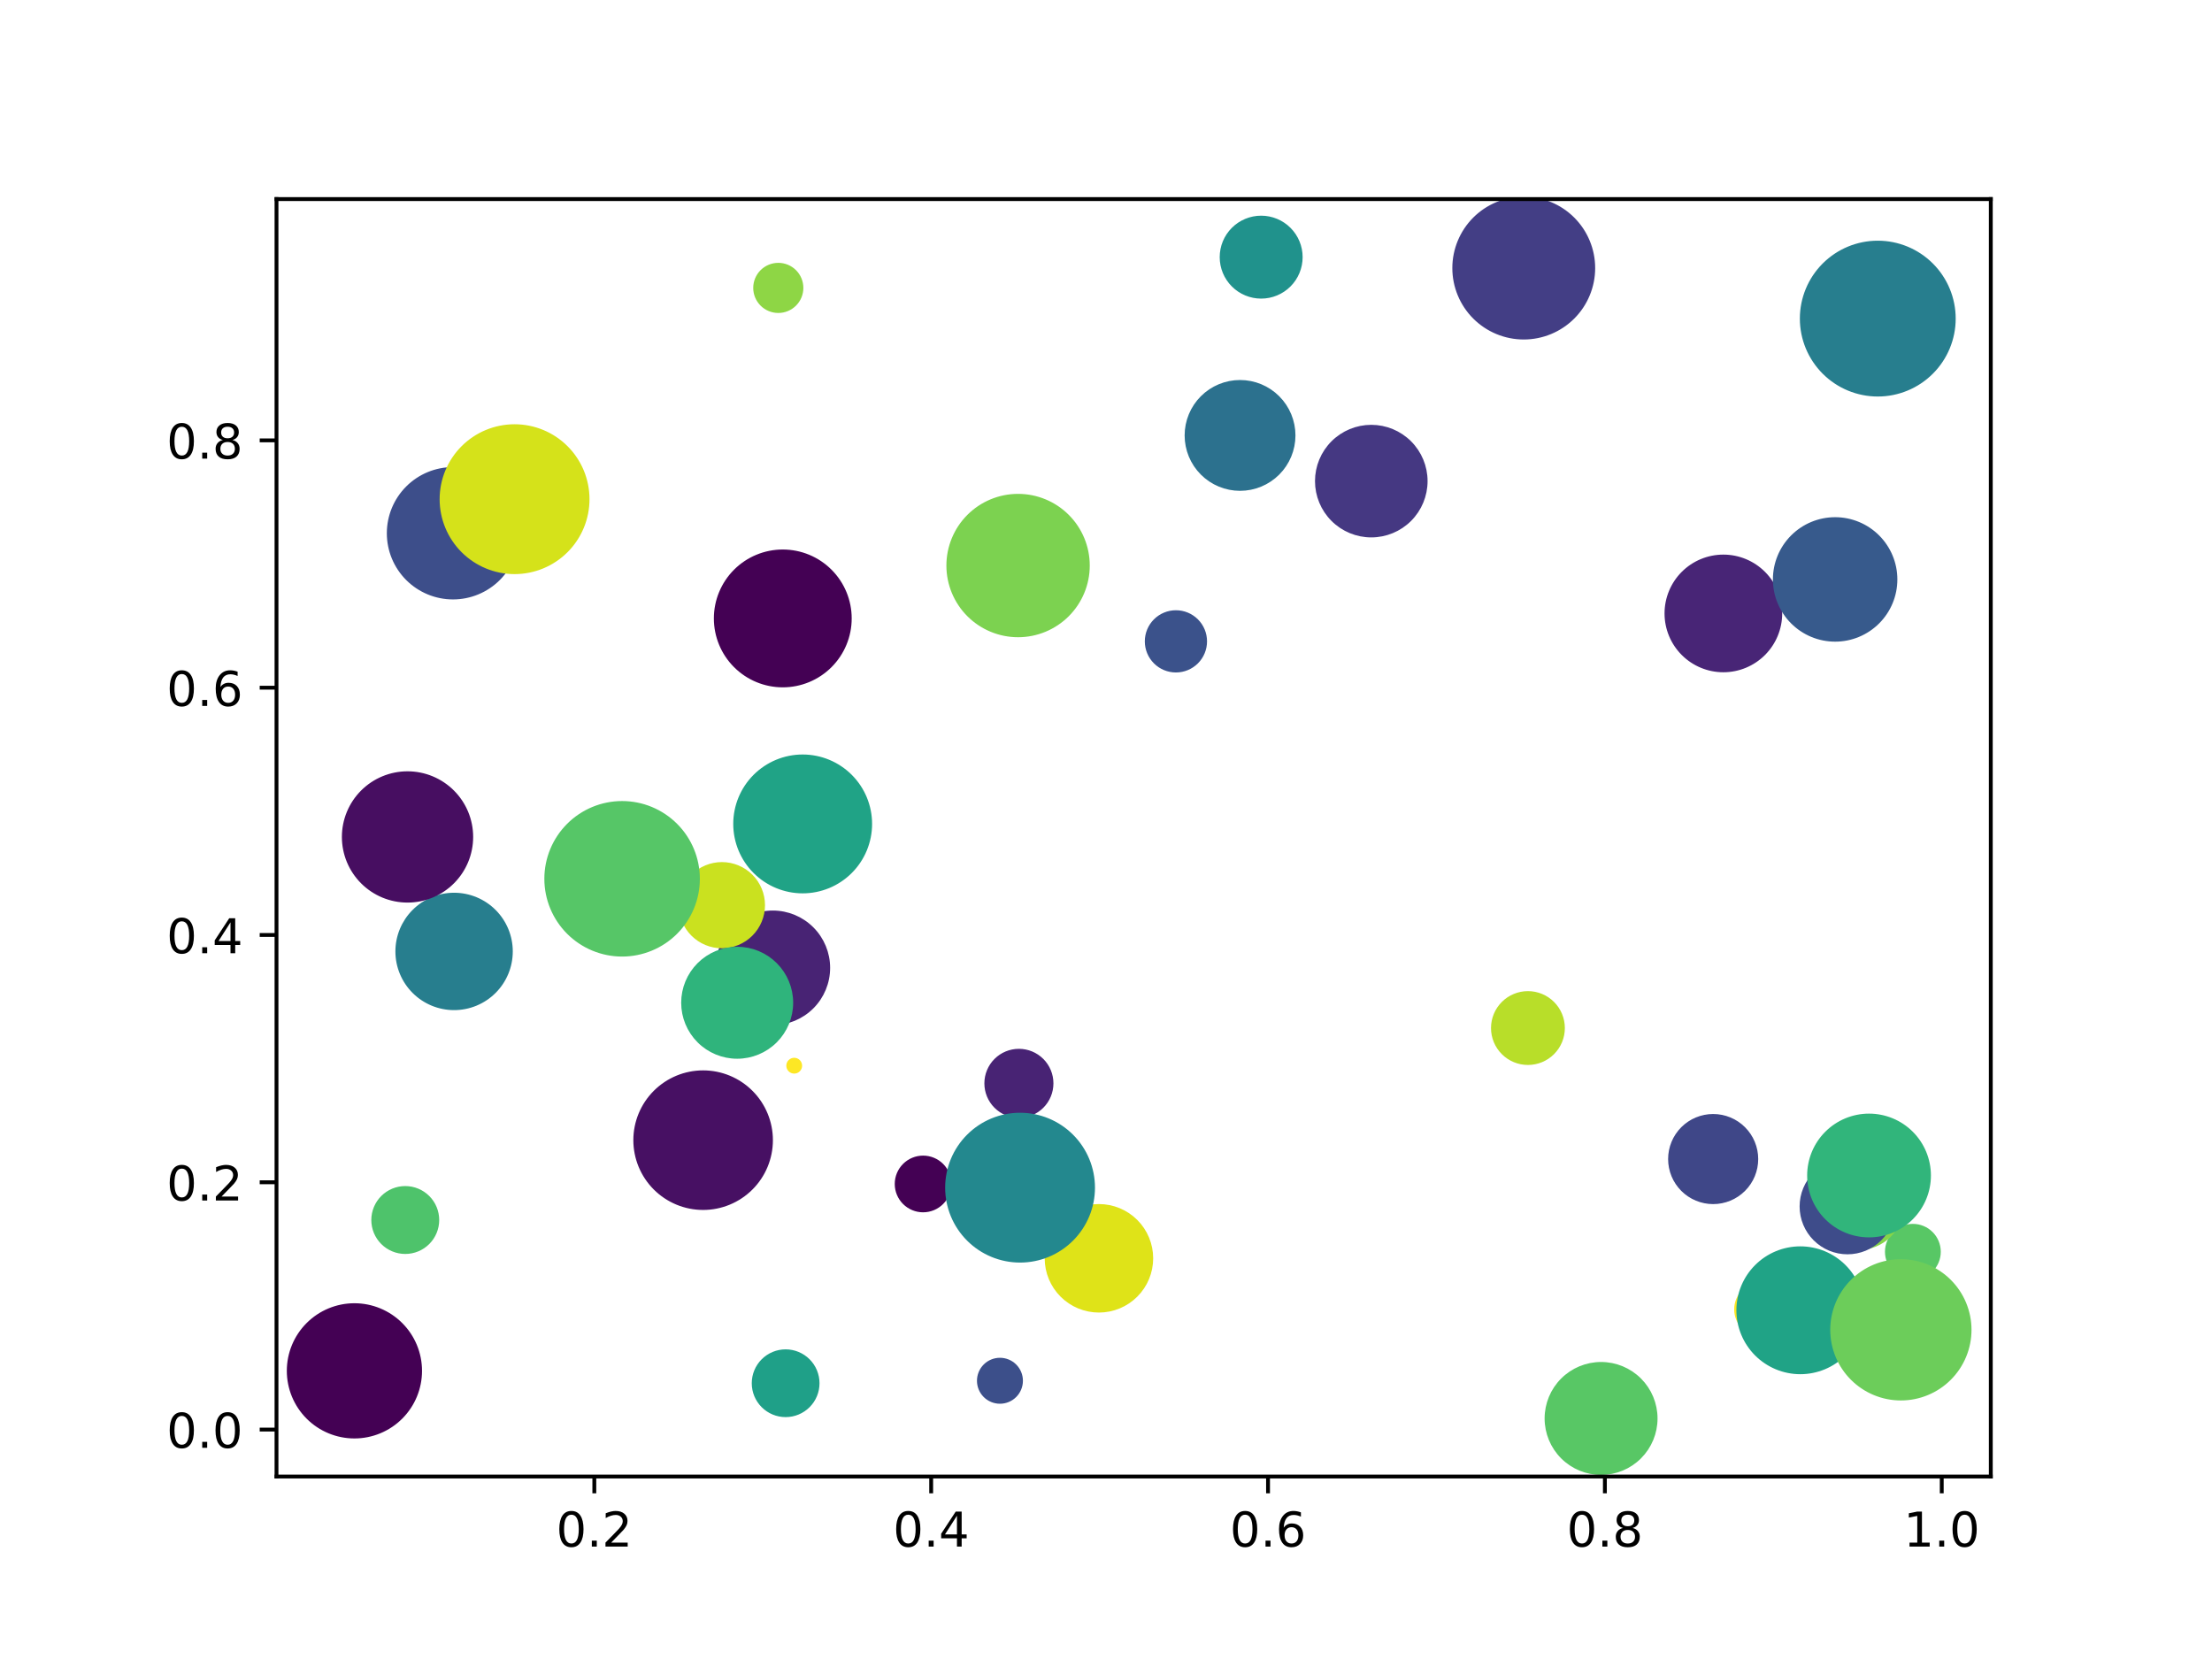 <?xml version="1.0" encoding="utf-8" standalone="no"?>
<!DOCTYPE svg PUBLIC "-//W3C//DTD SVG 1.1//EN"
  "http://www.w3.org/Graphics/SVG/1.1/DTD/svg11.dtd">
<!-- Created with matplotlib (https://matplotlib.org/) -->
<svg height="345.6pt" version="1.1" viewBox="0 0 460.8 345.6" width="460.8pt" xmlns="http://www.w3.org/2000/svg" xmlns:xlink="http://www.w3.org/1999/xlink">
 <defs>
  <style type="text/css">*{stroke-linecap:butt;stroke-linejoin:round;}</style>
 </defs>
 <g id="figure_1">
  <g id="patch_1">
   <path d="M 0 345.6 
L 460.8 345.6 
L 460.8 0 
L 0 0 
z
" style="fill:#ffffff;"/>
  </g>
  <g id="axes_1">
   <g id="patch_2">
    <path d="M 57.6 307.584 
L 414.72 307.584 
L 414.72 41.472 
L 57.6 41.472 
z
" style="fill:#ffffff;"/>
   </g>
   <g id="PathCollection_1">
    <path clip-path="url(#pdd74cebd3e)" d="M 160.993 213.062 
C 164.027 213.062 166.937 211.856 169.082 209.711 
C 171.228 207.566 172.433 204.656 172.433 201.622 
C 172.433 198.588 171.228 195.678 169.082 193.533 
C 166.937 191.388 164.027 190.182 160.993 190.182 
C 157.959 190.182 155.049 191.388 152.904 193.533 
C 150.759 195.678 149.554 198.588 149.554 201.622 
C 149.554 204.656 150.759 207.566 152.904 209.711 
C 155.049 211.856 157.959 213.062 160.993 213.062 
z
" style="fill:#482374;stroke:#482374;"/>
    <path clip-path="url(#pdd74cebd3e)" d="M 398.487 266.08 
C 399.896 266.08 401.248 265.521 402.244 264.524 
C 403.24 263.528 403.8 262.177 403.8 260.768 
C 403.8 259.358 403.24 258.007 402.244 257.011 
C 401.248 256.014 399.896 255.455 398.487 255.455 
C 397.078 255.455 395.727 256.014 394.73 257.011 
C 393.734 258.007 393.174 259.358 393.174 260.768 
C 393.174 262.177 393.734 263.528 394.73 264.524 
C 395.727 265.521 397.078 266.08 398.487 266.08 
z
" style="fill:#58c765;stroke:#58c765;"/>
    <path clip-path="url(#pdd74cebd3e)" d="M 366.942 277.948 
C 368.316 277.948 369.634 277.402 370.605 276.43 
C 371.577 275.459 372.123 274.141 372.123 272.767 
C 372.123 271.393 371.577 270.076 370.605 269.104 
C 369.634 268.133 368.316 267.587 366.942 267.587 
C 365.568 267.587 364.25 268.133 363.279 269.104 
C 362.307 270.076 361.762 271.393 361.762 272.767 
C 361.762 274.141 362.307 275.459 363.279 276.43 
C 364.25 277.402 365.568 277.948 366.942 277.948 
z
" style="fill:#fbe723;stroke:#fbe723;"/>
    <path clip-path="url(#pdd74cebd3e)" d="M 318.296 221.352 
C 320.203 221.352 322.033 220.594 323.381 219.246 
C 324.73 217.897 325.487 216.068 325.487 214.161 
C 325.487 212.254 324.73 210.425 323.381 209.076 
C 322.033 207.728 320.203 206.97 318.296 206.97 
C 316.389 206.97 314.56 207.728 313.212 209.076 
C 311.863 210.425 311.105 212.254 311.105 214.161 
C 311.105 216.068 311.863 217.897 313.212 219.246 
C 314.56 220.594 316.389 221.352 318.296 221.352 
z
" style="fill:#b8de29;stroke:#b8de29;"/>
    <path clip-path="url(#pdd74cebd3e)" d="M 84.424 260.723 
C 86.167 260.723 87.839 260.031 89.071 258.798 
C 90.304 257.566 90.996 255.894 90.996 254.151 
C 90.996 252.408 90.304 250.736 89.071 249.503 
C 87.839 248.271 86.167 247.578 84.424 247.578 
C 82.681 247.578 81.009 248.271 79.776 249.503 
C 78.544 250.736 77.851 252.408 77.851 254.151 
C 77.851 255.894 78.544 257.566 79.776 258.798 
C 81.009 260.031 82.681 260.723 84.424 260.723 
z
" style="fill:#4ec36b;stroke:#4ec36b;"/>
    <path clip-path="url(#pdd74cebd3e)" d="M 73.833 299.156 
C 77.435 299.156 80.89 297.725 83.438 295.178 
C 85.985 292.63 87.416 289.175 87.416 285.573 
C 87.416 281.97 85.985 278.515 83.438 275.968 
C 80.89 273.421 77.435 271.989 73.833 271.989 
C 70.23 271.989 66.775 273.421 64.228 275.968 
C 61.681 278.515 60.249 281.97 60.249 285.573 
C 60.249 289.175 61.681 292.63 64.228 295.178 
C 66.775 297.725 70.23 299.156 73.833 299.156 
z
" style="fill:#440154;stroke:#440154;"/>
    <path clip-path="url(#pdd74cebd3e)" d="M 150.386 197.045 
C 152.635 197.045 154.792 196.152 156.382 194.562 
C 157.972 192.972 158.865 190.815 158.865 188.567 
C 158.865 186.318 157.972 184.161 156.382 182.571 
C 154.792 180.981 152.635 180.088 150.386 180.088 
C 148.138 180.088 145.981 180.981 144.391 182.571 
C 142.801 184.161 141.907 186.318 141.907 188.567 
C 141.907 190.815 142.801 192.972 144.391 194.562 
C 145.981 196.152 148.138 197.045 150.386 197.045 
z
" style="fill:#cae11f;stroke:#cae11f;"/>
    <path clip-path="url(#pdd74cebd3e)" d="M 387.178 259.901 
C 389.566 259.901 391.857 258.953 393.545 257.264 
C 395.234 255.576 396.182 253.285 396.182 250.897 
C 396.182 248.509 395.234 246.218 393.545 244.53 
C 391.857 242.841 389.566 241.893 387.178 241.893 
C 384.79 241.893 382.499 242.841 380.811 244.53 
C 379.122 246.218 378.174 248.509 378.174 250.897 
C 378.174 253.285 379.122 255.576 380.811 257.264 
C 382.499 258.953 384.79 259.901 387.178 259.901 
z
" style="fill:#86d549;stroke:#86d549;"/>
    <path clip-path="url(#pdd74cebd3e)" d="M 167.211 185.6 
C 170.914 185.6 174.465 184.128 177.083 181.51 
C 179.702 178.892 181.173 175.341 181.173 171.638 
C 181.173 167.935 179.702 164.384 177.083 161.765 
C 174.465 159.147 170.914 157.676 167.211 157.676 
C 163.508 157.676 159.957 159.147 157.339 161.765 
C 154.72 164.384 153.249 167.935 153.249 171.638 
C 153.249 175.341 154.72 178.892 157.339 181.51 
C 159.957 184.128 163.508 185.6 167.211 185.6 
z
" style="fill:#20a386;stroke:#20a386;"/>
    <path clip-path="url(#pdd74cebd3e)" d="M 384.864 260.795 
C 387.375 260.795 389.785 259.798 391.561 258.021 
C 393.337 256.245 394.335 253.836 394.335 251.324 
C 394.335 248.812 393.337 246.403 391.561 244.627 
C 389.785 242.851 387.375 241.853 384.864 241.853 
C 382.352 241.853 379.942 242.851 378.166 244.627 
C 376.39 246.403 375.392 248.812 375.392 251.324 
C 375.392 253.836 376.39 256.245 378.166 258.021 
C 379.942 259.798 382.352 260.795 384.864 260.795 
z
" style="fill:#3e4c8a;stroke:#3e4c8a;"/>
    <path clip-path="url(#pdd74cebd3e)" d="M 244.966 139.588 
C 246.553 139.588 248.074 138.958 249.196 137.836 
C 250.318 136.714 250.948 135.193 250.948 133.606 
C 250.948 132.02 250.318 130.498 249.196 129.377 
C 248.074 128.255 246.553 127.625 244.966 127.625 
C 243.38 127.625 241.859 128.255 240.737 129.377 
C 239.615 130.498 238.985 132.02 238.985 133.606 
C 238.985 135.193 239.615 136.714 240.737 137.836 
C 241.859 138.958 243.38 139.588 244.966 139.588 
z
" style="fill:#3b528b;stroke:#3b528b;"/>
    <path clip-path="url(#pdd74cebd3e)" d="M 262.724 61.706 
C 264.882 61.706 266.952 60.848 268.478 59.322 
C 270.004 57.796 270.862 55.726 270.862 53.568 
C 270.862 51.41 270.004 49.34 268.478 47.814 
C 266.952 46.288 264.882 45.43 262.724 45.43 
C 260.566 45.43 258.496 46.288 256.97 47.814 
C 255.444 49.34 254.586 51.41 254.586 53.568 
C 254.586 55.726 255.444 57.796 256.97 59.322 
C 258.496 60.848 260.566 61.706 262.724 61.706 
z
" style="fill:#20928c;stroke:#20928c;"/>
    <path clip-path="url(#pdd74cebd3e)" d="M 359.01 139.544 
C 362.127 139.544 365.117 138.306 367.322 136.101 
C 369.526 133.897 370.765 130.907 370.765 127.789 
C 370.765 124.672 369.526 121.681 367.322 119.477 
C 365.117 117.273 362.127 116.034 359.01 116.034 
C 355.892 116.034 352.902 117.273 350.697 119.477 
C 348.493 121.681 347.254 124.672 347.254 127.789 
C 347.254 130.907 348.493 133.897 350.697 136.101 
C 352.902 138.306 355.892 139.544 359.01 139.544 
z
" style="fill:#482576;stroke:#482576;"/>
    <path clip-path="url(#pdd74cebd3e)" d="M 162.133 64.698 
C 163.386 64.698 164.587 64.2 165.472 63.315 
C 166.358 62.429 166.855 61.228 166.855 59.976 
C 166.855 58.724 166.358 57.522 165.472 56.637 
C 164.587 55.751 163.386 55.254 162.133 55.254 
C 160.881 55.254 159.68 55.751 158.794 56.637 
C 157.909 57.522 157.411 58.724 157.411 59.976 
C 157.411 61.228 157.909 62.429 158.794 63.315 
C 159.68 64.2 160.881 64.698 162.133 64.698 
z
" style="fill:#8ed645;stroke:#8ed645;"/>
    <path clip-path="url(#pdd74cebd3e)" d="M 333.534 306.75 
C 336.52 306.75 339.385 305.563 341.497 303.451 
C 343.609 301.339 344.795 298.475 344.795 295.488 
C 344.795 292.501 343.609 289.637 341.497 287.525 
C 339.385 285.413 336.52 284.226 333.534 284.226 
C 330.547 284.226 327.682 285.413 325.571 287.525 
C 323.459 289.637 322.272 292.501 322.272 295.488 
C 322.272 298.475 323.459 301.339 325.571 303.451 
C 327.682 305.563 330.547 306.75 333.534 306.75 
z
" style="fill:#58c765;stroke:#58c765;"/>
    <path clip-path="url(#pdd74cebd3e)" d="M 94.37 124.372 
C 97.893 124.372 101.272 122.973 103.764 120.481 
C 106.255 117.99 107.655 114.611 107.655 111.087 
C 107.655 107.564 106.255 104.184 103.764 101.693 
C 101.272 99.202 97.893 97.802 94.37 97.802 
C 90.846 97.802 87.467 99.202 84.975 101.693 
C 82.484 104.184 81.084 107.564 81.084 111.087 
C 81.084 114.611 82.484 117.99 84.975 120.481 
C 87.467 122.973 90.846 124.372 94.37 124.372 
z
" style="fill:#3d4e8a;stroke:#3d4e8a;"/>
    <path clip-path="url(#pdd74cebd3e)" d="M 163.068 142.685 
C 166.742 142.685 170.267 141.225 172.866 138.627 
C 175.464 136.029 176.924 132.504 176.924 128.829 
C 176.924 125.154 175.464 121.63 172.866 119.031 
C 170.267 116.433 166.742 114.973 163.068 114.973 
C 159.393 114.973 155.868 116.433 153.27 119.031 
C 150.671 121.63 149.211 125.154 149.211 128.829 
C 149.211 132.504 150.671 136.029 153.27 138.627 
C 155.868 141.225 159.393 142.685 163.068 142.685 
z
" style="fill:#440154;stroke:#440154;"/>
    <path clip-path="url(#pdd74cebd3e)" d="M 129.596 198.768 
C 133.759 198.768 137.752 197.114 140.696 194.17 
C 143.639 191.226 145.293 187.233 145.293 183.07 
C 145.293 178.907 143.639 174.914 140.696 171.97 
C 137.752 169.027 133.759 167.373 129.596 167.373 
C 125.433 167.373 121.44 169.027 118.496 171.97 
C 115.552 174.914 113.898 178.907 113.898 183.07 
C 113.898 187.233 115.552 191.226 118.496 194.17 
C 121.44 197.114 125.433 198.768 129.596 198.768 
z
" style="fill:#56c667;stroke:#56c667;"/>
    <path clip-path="url(#pdd74cebd3e)" d="M 391.175 82.102 
C 395.347 82.102 399.348 80.444 402.298 77.494 
C 405.248 74.544 406.906 70.542 406.906 66.371 
C 406.906 62.199 405.248 58.197 402.298 55.247 
C 399.348 52.297 395.347 50.64 391.175 50.64 
C 387.003 50.64 383.001 52.297 380.051 55.247 
C 377.101 58.197 375.444 62.199 375.444 66.371 
C 375.444 70.542 377.101 74.544 380.051 77.494 
C 383.001 80.444 387.003 82.102 391.175 82.102 
z
" style="fill:#277e8e;stroke:#277e8e;"/>
    <path clip-path="url(#pdd74cebd3e)" d="M 258.324 101.749 
C 261.252 101.749 264.061 100.585 266.132 98.514 
C 268.203 96.444 269.367 93.634 269.367 90.706 
C 269.367 87.777 268.203 84.968 266.132 82.897 
C 264.061 80.826 261.252 79.663 258.324 79.663 
C 255.395 79.663 252.586 80.826 250.515 82.897 
C 248.444 84.968 247.281 87.777 247.281 90.706 
C 247.281 93.634 248.444 96.444 250.515 98.514 
C 252.586 100.585 255.395 101.749 258.324 101.749 
z
" style="fill:#2c718e;stroke:#2c718e;"/>
    <path clip-path="url(#pdd74cebd3e)" d="M 317.425 70.223 
C 321.238 70.223 324.896 68.708 327.592 66.012 
C 330.288 63.316 331.803 59.658 331.803 55.845 
C 331.803 52.032 330.288 48.375 327.592 45.678 
C 324.896 42.982 321.238 41.467 317.425 41.467 
C 313.612 41.467 309.955 42.982 307.258 45.678 
C 304.562 48.375 303.047 52.032 303.047 55.845 
C 303.047 59.658 304.562 63.316 307.258 66.012 
C 309.955 68.708 313.612 70.223 317.425 70.223 
z
" style="fill:#433e85;stroke:#433e85;"/>
    <path clip-path="url(#pdd74cebd3e)" d="M 228.927 272.928 
C 231.792 272.928 234.539 271.79 236.564 269.764 
C 238.59 267.739 239.728 264.992 239.728 262.127 
C 239.728 259.263 238.59 256.516 236.564 254.49 
C 234.539 252.465 231.792 251.327 228.927 251.327 
C 226.063 251.327 223.316 252.465 221.29 254.49 
C 219.265 256.516 218.127 259.263 218.127 262.127 
C 218.127 264.992 219.265 267.739 221.29 269.764 
C 223.316 271.79 226.063 272.928 228.927 272.928 
z
" style="fill:#dfe318;stroke:#dfe318;"/>
    <path clip-path="url(#pdd74cebd3e)" d="M 107.194 119.099 
C 111.201 119.099 115.045 117.507 117.878 114.674 
C 120.712 111.84 122.304 107.997 122.304 103.99 
C 122.304 99.982 120.712 96.139 117.878 93.305 
C 115.045 90.472 111.201 88.88 107.194 88.88 
C 103.187 88.88 99.343 90.472 96.51 93.305 
C 93.676 96.139 92.084 99.982 92.084 103.99 
C 92.084 107.997 93.676 111.84 96.51 114.674 
C 99.343 117.507 103.187 119.099 107.194 119.099 
z
" style="fill:#d5e21a;stroke:#d5e21a;"/>
    <path clip-path="url(#pdd74cebd3e)" d="M 153.567 220.054 
C 156.528 220.054 159.368 218.877 161.462 216.784 
C 163.556 214.69 164.732 211.85 164.732 208.889 
C 164.732 205.928 163.556 203.088 161.462 200.995 
C 159.368 198.901 156.528 197.725 153.567 197.725 
C 150.607 197.725 147.767 198.901 145.673 200.995 
C 143.579 203.088 142.403 205.928 142.403 208.889 
C 142.403 211.85 143.579 214.69 145.673 216.784 
C 147.767 218.877 150.607 220.054 153.567 220.054 
z
" style="fill:#2fb47c;stroke:#2fb47c;"/>
    <path clip-path="url(#pdd74cebd3e)" d="M 165.449 223.151 
C 165.753 223.151 166.045 223.03 166.26 222.814 
C 166.475 222.599 166.596 222.307 166.596 222.003 
C 166.596 221.698 166.475 221.406 166.26 221.191 
C 166.045 220.976 165.753 220.855 165.449 220.855 
C 165.144 220.855 164.852 220.976 164.637 221.191 
C 164.422 221.406 164.301 221.698 164.301 222.003 
C 164.301 222.307 164.422 222.599 164.637 222.814 
C 164.852 223.03 165.144 223.151 165.449 223.151 
z
" style="fill:#fde725;stroke:#fde725;"/>
    <path clip-path="url(#pdd74cebd3e)" d="M 192.297 252.046 
C 193.731 252.046 195.106 251.477 196.12 250.463 
C 197.134 249.449 197.703 248.074 197.703 246.64 
C 197.703 245.207 197.134 243.831 196.12 242.818 
C 195.106 241.804 193.731 241.234 192.297 241.234 
C 190.864 241.234 189.489 241.804 188.475 242.818 
C 187.461 243.831 186.891 245.207 186.891 246.64 
C 186.891 248.074 187.461 249.449 188.475 250.463 
C 189.489 251.477 190.864 252.046 192.297 252.046 
z
" style="fill:#440154;stroke:#440154;"/>
    <path clip-path="url(#pdd74cebd3e)" d="M 389.355 257.27 
C 392.641 257.27 395.793 255.965 398.117 253.641 
C 400.441 251.317 401.746 248.165 401.746 244.879 
C 401.746 241.593 400.441 238.441 398.117 236.117 
C 395.793 233.793 392.641 232.488 389.355 232.488 
C 386.069 232.488 382.917 233.793 380.593 236.117 
C 378.269 238.441 376.964 241.593 376.964 244.879 
C 376.964 248.165 378.269 251.317 380.593 253.641 
C 382.917 255.965 386.069 257.27 389.355 257.27 
z
" style="fill:#31b57b;stroke:#31b57b;"/>
    <path clip-path="url(#pdd74cebd3e)" d="M 94.595 209.926 
C 97.705 209.926 100.688 208.691 102.887 206.492 
C 105.086 204.293 106.321 201.31 106.321 198.2 
C 106.321 195.09 105.086 192.108 102.887 189.909 
C 100.688 187.71 97.705 186.474 94.595 186.474 
C 91.485 186.474 88.503 187.71 86.304 189.909 
C 84.105 192.108 82.869 195.09 82.869 198.2 
C 82.869 201.31 84.105 204.293 86.304 206.492 
C 88.503 208.691 91.485 209.926 94.595 209.926 
z
" style="fill:#277e8e;stroke:#277e8e;"/>
    <path clip-path="url(#pdd74cebd3e)" d="M 84.894 187.524 
C 88.388 187.524 91.739 186.136 94.21 183.665 
C 96.68 181.195 98.068 177.844 98.068 174.35 
C 98.068 170.856 96.68 167.505 94.21 165.035 
C 91.739 162.565 88.388 161.176 84.894 161.176 
C 81.401 161.176 78.049 162.565 75.579 165.035 
C 73.109 167.505 71.721 170.856 71.721 174.35 
C 71.721 177.844 73.109 181.195 75.579 183.665 
C 78.049 186.136 81.401 187.524 84.894 187.524 
z
" style="fill:#470e61;stroke:#470e61;"/>
    <path clip-path="url(#pdd74cebd3e)" d="M 208.307 291.925 
C 209.444 291.925 210.535 291.473 211.339 290.669 
C 212.142 289.865 212.594 288.774 212.594 287.637 
C 212.594 286.5 212.142 285.41 211.339 284.606 
C 210.535 283.802 209.444 283.35 208.307 283.35 
C 207.17 283.35 206.079 283.802 205.275 284.606 
C 204.472 285.41 204.02 286.5 204.02 287.637 
C 204.02 288.774 204.472 289.865 205.275 290.669 
C 206.079 291.473 207.17 291.925 208.307 291.925 
z
" style="fill:#3c4f8a;stroke:#3c4f8a;"/>
    <path clip-path="url(#pdd74cebd3e)" d="M 375.039 285.77 
C 378.438 285.77 381.698 284.419 384.102 282.016 
C 386.505 279.612 387.855 276.352 387.855 272.953 
C 387.855 269.555 386.505 266.294 384.102 263.891 
C 381.698 261.488 378.438 260.137 375.039 260.137 
C 371.64 260.137 368.38 261.488 365.977 263.891 
C 363.573 266.294 362.223 269.555 362.223 272.953 
C 362.223 276.352 363.573 279.612 365.977 282.016 
C 368.38 284.419 371.64 285.77 375.039 285.77 
z
" style="fill:#20a386;stroke:#20a386;"/>
    <path clip-path="url(#pdd74cebd3e)" d="M 163.662 294.71 
C 165.401 294.71 167.069 294.019 168.299 292.789 
C 169.529 291.56 170.219 289.892 170.219 288.153 
C 170.219 286.414 169.529 284.746 168.299 283.516 
C 167.069 282.286 165.401 281.595 163.662 281.595 
C 161.923 281.595 160.255 282.286 159.025 283.516 
C 157.796 284.746 157.105 286.414 157.105 288.153 
C 157.105 289.892 157.796 291.56 159.025 292.789 
C 160.255 294.019 161.923 294.71 163.662 294.71 
z
" style="fill:#1fa088;stroke:#1fa088;"/>
    <path clip-path="url(#pdd74cebd3e)" d="M 395.987 291.241 
C 399.756 291.241 403.372 289.743 406.038 287.077 
C 408.703 284.412 410.201 280.796 410.201 277.026 
C 410.201 273.257 408.703 269.641 406.038 266.975 
C 403.372 264.31 399.756 262.812 395.987 262.812 
C 392.217 262.812 388.601 264.31 385.936 266.975 
C 383.27 269.641 381.772 273.257 381.772 277.026 
C 381.772 280.796 383.27 284.412 385.936 287.077 
C 388.601 289.743 392.217 291.241 395.987 291.241 
z
" style="fill:#6ccd5a;stroke:#6ccd5a;"/>
    <path clip-path="url(#pdd74cebd3e)" d="M 212.256 232.375 
C 214.031 232.375 215.734 231.67 216.989 230.415 
C 218.244 229.16 218.949 227.457 218.949 225.682 
C 218.949 223.907 218.244 222.204 216.989 220.949 
C 215.734 219.694 214.031 218.989 212.256 218.989 
C 210.481 218.989 208.779 219.694 207.524 220.949 
C 206.268 222.204 205.563 223.907 205.563 225.682 
C 205.563 227.457 206.268 229.16 207.524 230.415 
C 208.779 231.67 210.481 232.375 212.256 232.375 
z
" style="fill:#482374;stroke:#482374;"/>
    <path clip-path="url(#pdd74cebd3e)" d="M 212.084 132.246 
C 215.911 132.246 219.583 130.725 222.289 128.019 
C 224.996 125.312 226.516 121.641 226.516 117.814 
C 226.516 113.986 224.996 110.315 222.289 107.608 
C 219.583 104.902 215.911 103.381 212.084 103.381 
C 208.256 103.381 204.585 104.902 201.878 107.608 
C 199.172 110.315 197.651 113.986 197.651 117.814 
C 197.651 121.641 199.172 125.312 201.878 128.019 
C 204.585 130.725 208.256 132.246 212.084 132.246 
z
" style="fill:#7cd250;stroke:#7cd250;"/>
    <path clip-path="url(#pdd74cebd3e)" d="M 285.664 111.451 
C 288.641 111.451 291.496 110.268 293.602 108.163 
C 295.707 106.058 296.89 103.202 296.89 100.225 
C 296.89 97.248 295.707 94.392 293.602 92.287 
C 291.496 90.182 288.641 88.999 285.664 88.999 
C 282.687 88.999 279.831 90.182 277.726 92.287 
C 275.621 94.392 274.438 97.248 274.438 100.225 
C 274.438 103.202 275.621 106.058 277.726 108.163 
C 279.831 110.268 282.687 111.451 285.664 111.451 
z
" style="fill:#453882;stroke:#453882;"/>
    <path clip-path="url(#pdd74cebd3e)" d="M 382.292 133.168 
C 385.597 133.168 388.767 131.854 391.105 129.517 
C 393.442 127.18 394.755 124.009 394.755 120.704 
C 394.755 117.399 393.442 114.228 391.105 111.891 
C 388.767 109.554 385.597 108.241 382.292 108.241 
C 378.986 108.241 375.816 109.554 373.479 111.891 
C 371.141 114.228 369.828 117.399 369.828 120.704 
C 369.828 124.009 371.141 127.18 373.479 129.517 
C 375.816 131.854 378.986 133.168 382.292 133.168 
z
" style="fill:#375a8c;stroke:#375a8c;"/>
    <path clip-path="url(#pdd74cebd3e)" d="M 356.882 250.337 
C 359.238 250.337 361.498 249.401 363.164 247.735 
C 364.831 246.069 365.767 243.809 365.767 241.453 
C 365.767 239.096 364.831 236.836 363.164 235.17 
C 361.498 233.504 359.238 232.568 356.882 232.568 
C 354.526 232.568 352.266 233.504 350.6 235.17 
C 348.934 236.836 347.998 239.096 347.998 241.453 
C 347.998 243.809 348.934 246.069 350.6 247.735 
C 352.266 249.401 354.526 250.337 356.882 250.337 
z
" style="fill:#3f4788;stroke:#3f4788;"/>
    <path clip-path="url(#pdd74cebd3e)" d="M 212.499 262.517 
C 216.505 262.517 220.347 260.926 223.18 258.093 
C 226.013 255.26 227.604 251.418 227.604 247.412 
C 227.604 243.405 226.013 239.563 223.18 236.73 
C 220.347 233.897 216.505 232.306 212.499 232.306 
C 208.492 232.306 204.65 233.897 201.817 236.73 
C 198.984 239.563 197.393 243.405 197.393 247.412 
C 197.393 251.418 198.984 255.26 201.817 258.093 
C 204.65 260.926 208.492 262.517 212.499 262.517 
z
" style="fill:#23888e;stroke:#23888e;"/>
    <path clip-path="url(#pdd74cebd3e)" d="M 146.474 251.554 
C 150.196 251.554 153.767 250.075 156.399 247.443 
C 159.032 244.81 160.511 241.24 160.511 237.517 
C 160.511 233.794 159.032 230.224 156.399 227.591 
C 153.767 224.959 150.196 223.48 146.474 223.48 
C 142.751 223.48 139.18 224.959 136.548 227.591 
C 133.916 230.224 132.437 233.794 132.437 237.517 
C 132.437 241.24 133.916 244.81 136.548 247.443 
C 139.18 250.075 142.751 251.554 146.474 251.554 
z
" style="fill:#471063;stroke:#471063;"/>
   </g>
   <g id="matplotlib.axis_1">
    <g id="xtick_1">
     <g id="line2d_1">
      <defs>
       <path d="M 0 0 
L 0 3.5 
" id="m4fe78bd544" style="stroke:#000000;stroke-width:0.8;"/>
      </defs>
      <g>
       <use style="stroke:#000000;stroke-width:0.8;" x="123.808" xlink:href="#m4fe78bd544" y="307.584"/>
      </g>
     </g>
     <g id="text_1">
      <!-- 0.2 -->
      <g transform="translate(115.857 322.182)scale(0.1 -0.1)">
       <defs>
        <path d="M 31.781 66.406 
Q 24.172 66.406 20.328 58.906 
Q 16.5 51.422 16.5 36.375 
Q 16.5 21.391 20.328 13.891 
Q 24.172 6.391 31.781 6.391 
Q 39.453 6.391 43.281 13.891 
Q 47.125 21.391 47.125 36.375 
Q 47.125 51.422 43.281 58.906 
Q 39.453 66.406 31.781 66.406 
z
M 31.781 74.219 
Q 44.047 74.219 50.516 64.516 
Q 56.984 54.828 56.984 36.375 
Q 56.984 17.969 50.516 8.266 
Q 44.047 -1.422 31.781 -1.422 
Q 19.531 -1.422 13.062 8.266 
Q 6.594 17.969 6.594 36.375 
Q 6.594 54.828 13.062 64.516 
Q 19.531 74.219 31.781 74.219 
z
" id="DejaVuSans-48"/>
        <path d="M 10.688 12.406 
L 21 12.406 
L 21 0 
L 10.688 0 
z
" id="DejaVuSans-46"/>
        <path d="M 19.188 8.297 
L 53.609 8.297 
L 53.609 0 
L 7.328 0 
L 7.328 8.297 
Q 12.938 14.109 22.625 23.891 
Q 32.328 33.688 34.812 36.531 
Q 39.547 41.844 41.422 45.531 
Q 43.312 49.219 43.312 52.781 
Q 43.312 58.594 39.234 62.25 
Q 35.156 65.922 28.609 65.922 
Q 23.969 65.922 18.812 64.312 
Q 13.672 62.703 7.812 59.422 
L 7.812 69.391 
Q 13.766 71.781 18.938 73 
Q 24.125 74.219 28.422 74.219 
Q 39.75 74.219 46.484 68.547 
Q 53.219 62.891 53.219 53.422 
Q 53.219 48.922 51.531 44.891 
Q 49.859 40.875 45.406 35.406 
Q 44.188 33.984 37.641 27.219 
Q 31.109 20.453 19.188 8.297 
z
" id="DejaVuSans-50"/>
       </defs>
       <use xlink:href="#DejaVuSans-48"/>
       <use x="63.623" xlink:href="#DejaVuSans-46"/>
       <use x="95.41" xlink:href="#DejaVuSans-50"/>
      </g>
     </g>
    </g>
    <g id="xtick_2">
     <g id="line2d_2">
      <g>
       <use style="stroke:#000000;stroke-width:0.8;" x="193.982" xlink:href="#m4fe78bd544" y="307.584"/>
      </g>
     </g>
     <g id="text_2">
      <!-- 0.4 -->
      <g transform="translate(186.03 322.182)scale(0.1 -0.1)">
       <defs>
        <path d="M 37.797 64.312 
L 12.891 25.391 
L 37.797 25.391 
z
M 35.203 72.906 
L 47.609 72.906 
L 47.609 25.391 
L 58.016 25.391 
L 58.016 17.188 
L 47.609 17.188 
L 47.609 0 
L 37.797 0 
L 37.797 17.188 
L 4.891 17.188 
L 4.891 26.703 
z
" id="DejaVuSans-52"/>
       </defs>
       <use xlink:href="#DejaVuSans-48"/>
       <use x="63.623" xlink:href="#DejaVuSans-46"/>
       <use x="95.41" xlink:href="#DejaVuSans-52"/>
      </g>
     </g>
    </g>
    <g id="xtick_3">
     <g id="line2d_3">
      <g>
       <use style="stroke:#000000;stroke-width:0.8;" x="264.155" xlink:href="#m4fe78bd544" y="307.584"/>
      </g>
     </g>
     <g id="text_3">
      <!-- 0.6 -->
      <g transform="translate(256.203 322.182)scale(0.1 -0.1)">
       <defs>
        <path d="M 33.016 40.375 
Q 26.375 40.375 22.484 35.828 
Q 18.609 31.297 18.609 23.391 
Q 18.609 15.531 22.484 10.953 
Q 26.375 6.391 33.016 6.391 
Q 39.656 6.391 43.531 10.953 
Q 47.406 15.531 47.406 23.391 
Q 47.406 31.297 43.531 35.828 
Q 39.656 40.375 33.016 40.375 
z
M 52.594 71.297 
L 52.594 62.312 
Q 48.875 64.062 45.094 64.984 
Q 41.312 65.922 37.594 65.922 
Q 27.828 65.922 22.672 59.328 
Q 17.531 52.734 16.797 39.406 
Q 19.672 43.656 24.016 45.922 
Q 28.375 48.188 33.594 48.188 
Q 44.578 48.188 50.953 41.516 
Q 57.328 34.859 57.328 23.391 
Q 57.328 12.156 50.688 5.359 
Q 44.047 -1.422 33.016 -1.422 
Q 20.359 -1.422 13.672 8.266 
Q 6.984 17.969 6.984 36.375 
Q 6.984 53.656 15.188 63.938 
Q 23.391 74.219 37.203 74.219 
Q 40.922 74.219 44.703 73.484 
Q 48.484 72.75 52.594 71.297 
z
" id="DejaVuSans-54"/>
       </defs>
       <use xlink:href="#DejaVuSans-48"/>
       <use x="63.623" xlink:href="#DejaVuSans-46"/>
       <use x="95.41" xlink:href="#DejaVuSans-54"/>
      </g>
     </g>
    </g>
    <g id="xtick_4">
     <g id="line2d_4">
      <g>
       <use style="stroke:#000000;stroke-width:0.8;" x="334.328" xlink:href="#m4fe78bd544" y="307.584"/>
      </g>
     </g>
     <g id="text_4">
      <!-- 0.8 -->
      <g transform="translate(326.376 322.182)scale(0.1 -0.1)">
       <defs>
        <path d="M 31.781 34.625 
Q 24.75 34.625 20.719 30.859 
Q 16.703 27.094 16.703 20.516 
Q 16.703 13.922 20.719 10.156 
Q 24.75 6.391 31.781 6.391 
Q 38.812 6.391 42.859 10.172 
Q 46.922 13.969 46.922 20.516 
Q 46.922 27.094 42.891 30.859 
Q 38.875 34.625 31.781 34.625 
z
M 21.922 38.812 
Q 15.578 40.375 12.031 44.719 
Q 8.5 49.078 8.5 55.328 
Q 8.5 64.062 14.719 69.141 
Q 20.953 74.219 31.781 74.219 
Q 42.672 74.219 48.875 69.141 
Q 55.078 64.062 55.078 55.328 
Q 55.078 49.078 51.531 44.719 
Q 48 40.375 41.703 38.812 
Q 48.828 37.156 52.797 32.312 
Q 56.781 27.484 56.781 20.516 
Q 56.781 9.906 50.312 4.234 
Q 43.844 -1.422 31.781 -1.422 
Q 19.734 -1.422 13.25 4.234 
Q 6.781 9.906 6.781 20.516 
Q 6.781 27.484 10.781 32.312 
Q 14.797 37.156 21.922 38.812 
z
M 18.312 54.391 
Q 18.312 48.734 21.844 45.562 
Q 25.391 42.391 31.781 42.391 
Q 38.141 42.391 41.719 45.562 
Q 45.312 48.734 45.312 54.391 
Q 45.312 60.062 41.719 63.234 
Q 38.141 66.406 31.781 66.406 
Q 25.391 66.406 21.844 63.234 
Q 18.312 60.062 18.312 54.391 
z
" id="DejaVuSans-56"/>
       </defs>
       <use xlink:href="#DejaVuSans-48"/>
       <use x="63.623" xlink:href="#DejaVuSans-46"/>
       <use x="95.41" xlink:href="#DejaVuSans-56"/>
      </g>
     </g>
    </g>
    <g id="xtick_5">
     <g id="line2d_5">
      <g>
       <use style="stroke:#000000;stroke-width:0.8;" x="404.501" xlink:href="#m4fe78bd544" y="307.584"/>
      </g>
     </g>
     <g id="text_5">
      <!-- 1.0 -->
      <g transform="translate(396.549 322.182)scale(0.1 -0.1)">
       <defs>
        <path d="M 12.406 8.297 
L 28.516 8.297 
L 28.516 63.922 
L 10.984 60.406 
L 10.984 69.391 
L 28.422 72.906 
L 38.281 72.906 
L 38.281 8.297 
L 54.391 8.297 
L 54.391 0 
L 12.406 0 
z
" id="DejaVuSans-49"/>
       </defs>
       <use xlink:href="#DejaVuSans-49"/>
       <use x="63.623" xlink:href="#DejaVuSans-46"/>
       <use x="95.41" xlink:href="#DejaVuSans-48"/>
      </g>
     </g>
    </g>
   </g>
   <g id="matplotlib.axis_2">
    <g id="ytick_1">
     <g id="line2d_6">
      <defs>
       <path d="M 0 0 
L -3.5 0 
" id="mec7da6201a" style="stroke:#000000;stroke-width:0.8;"/>
      </defs>
      <g>
       <use style="stroke:#000000;stroke-width:0.8;" x="57.6" xlink:href="#mec7da6201a" y="297.805"/>
      </g>
     </g>
     <g id="text_6">
      <!-- 0.0 -->
      <g transform="translate(34.697 301.604)scale(0.1 -0.1)">
       <use xlink:href="#DejaVuSans-48"/>
       <use x="63.623" xlink:href="#DejaVuSans-46"/>
       <use x="95.41" xlink:href="#DejaVuSans-48"/>
      </g>
     </g>
    </g>
    <g id="ytick_2">
     <g id="line2d_7">
      <g>
       <use style="stroke:#000000;stroke-width:0.8;" x="57.6" xlink:href="#mec7da6201a" y="246.289"/>
      </g>
     </g>
     <g id="text_7">
      <!-- 0.2 -->
      <g transform="translate(34.697 250.088)scale(0.1 -0.1)">
       <use xlink:href="#DejaVuSans-48"/>
       <use x="63.623" xlink:href="#DejaVuSans-46"/>
       <use x="95.41" xlink:href="#DejaVuSans-50"/>
      </g>
     </g>
    </g>
    <g id="ytick_3">
     <g id="line2d_8">
      <g>
       <use style="stroke:#000000;stroke-width:0.8;" x="57.6" xlink:href="#mec7da6201a" y="194.773"/>
      </g>
     </g>
     <g id="text_8">
      <!-- 0.4 -->
      <g transform="translate(34.697 198.572)scale(0.1 -0.1)">
       <use xlink:href="#DejaVuSans-48"/>
       <use x="63.623" xlink:href="#DejaVuSans-46"/>
       <use x="95.41" xlink:href="#DejaVuSans-52"/>
      </g>
     </g>
    </g>
    <g id="ytick_4">
     <g id="line2d_9">
      <g>
       <use style="stroke:#000000;stroke-width:0.8;" x="57.6" xlink:href="#mec7da6201a" y="143.256"/>
      </g>
     </g>
     <g id="text_9">
      <!-- 0.6 -->
      <g transform="translate(34.697 147.056)scale(0.1 -0.1)">
       <use xlink:href="#DejaVuSans-48"/>
       <use x="63.623" xlink:href="#DejaVuSans-46"/>
       <use x="95.41" xlink:href="#DejaVuSans-54"/>
      </g>
     </g>
    </g>
    <g id="ytick_5">
     <g id="line2d_10">
      <g>
       <use style="stroke:#000000;stroke-width:0.8;" x="57.6" xlink:href="#mec7da6201a" y="91.74"/>
      </g>
     </g>
     <g id="text_10">
      <!-- 0.8 -->
      <g transform="translate(34.697 95.54)scale(0.1 -0.1)">
       <use xlink:href="#DejaVuSans-48"/>
       <use x="63.623" xlink:href="#DejaVuSans-46"/>
       <use x="95.41" xlink:href="#DejaVuSans-56"/>
      </g>
     </g>
    </g>
   </g>
   <g id="patch_3">
    <path d="M 57.6 307.584 
L 57.6 41.472 
" style="fill:none;stroke:#000000;stroke-linecap:square;stroke-linejoin:miter;stroke-width:0.8;"/>
   </g>
   <g id="patch_4">
    <path d="M 414.72 307.584 
L 414.72 41.472 
" style="fill:none;stroke:#000000;stroke-linecap:square;stroke-linejoin:miter;stroke-width:0.8;"/>
   </g>
   <g id="patch_5">
    <path d="M 57.6 307.584 
L 414.72 307.584 
" style="fill:none;stroke:#000000;stroke-linecap:square;stroke-linejoin:miter;stroke-width:0.8;"/>
   </g>
   <g id="patch_6">
    <path d="M 57.6 41.472 
L 414.72 41.472 
" style="fill:none;stroke:#000000;stroke-linecap:square;stroke-linejoin:miter;stroke-width:0.8;"/>
   </g>
  </g>
 </g>
 <defs>
  <clipPath id="pdd74cebd3e">
   <rect height="266.112" width="357.12" x="57.6" y="41.472"/>
  </clipPath>
 </defs>
</svg>
